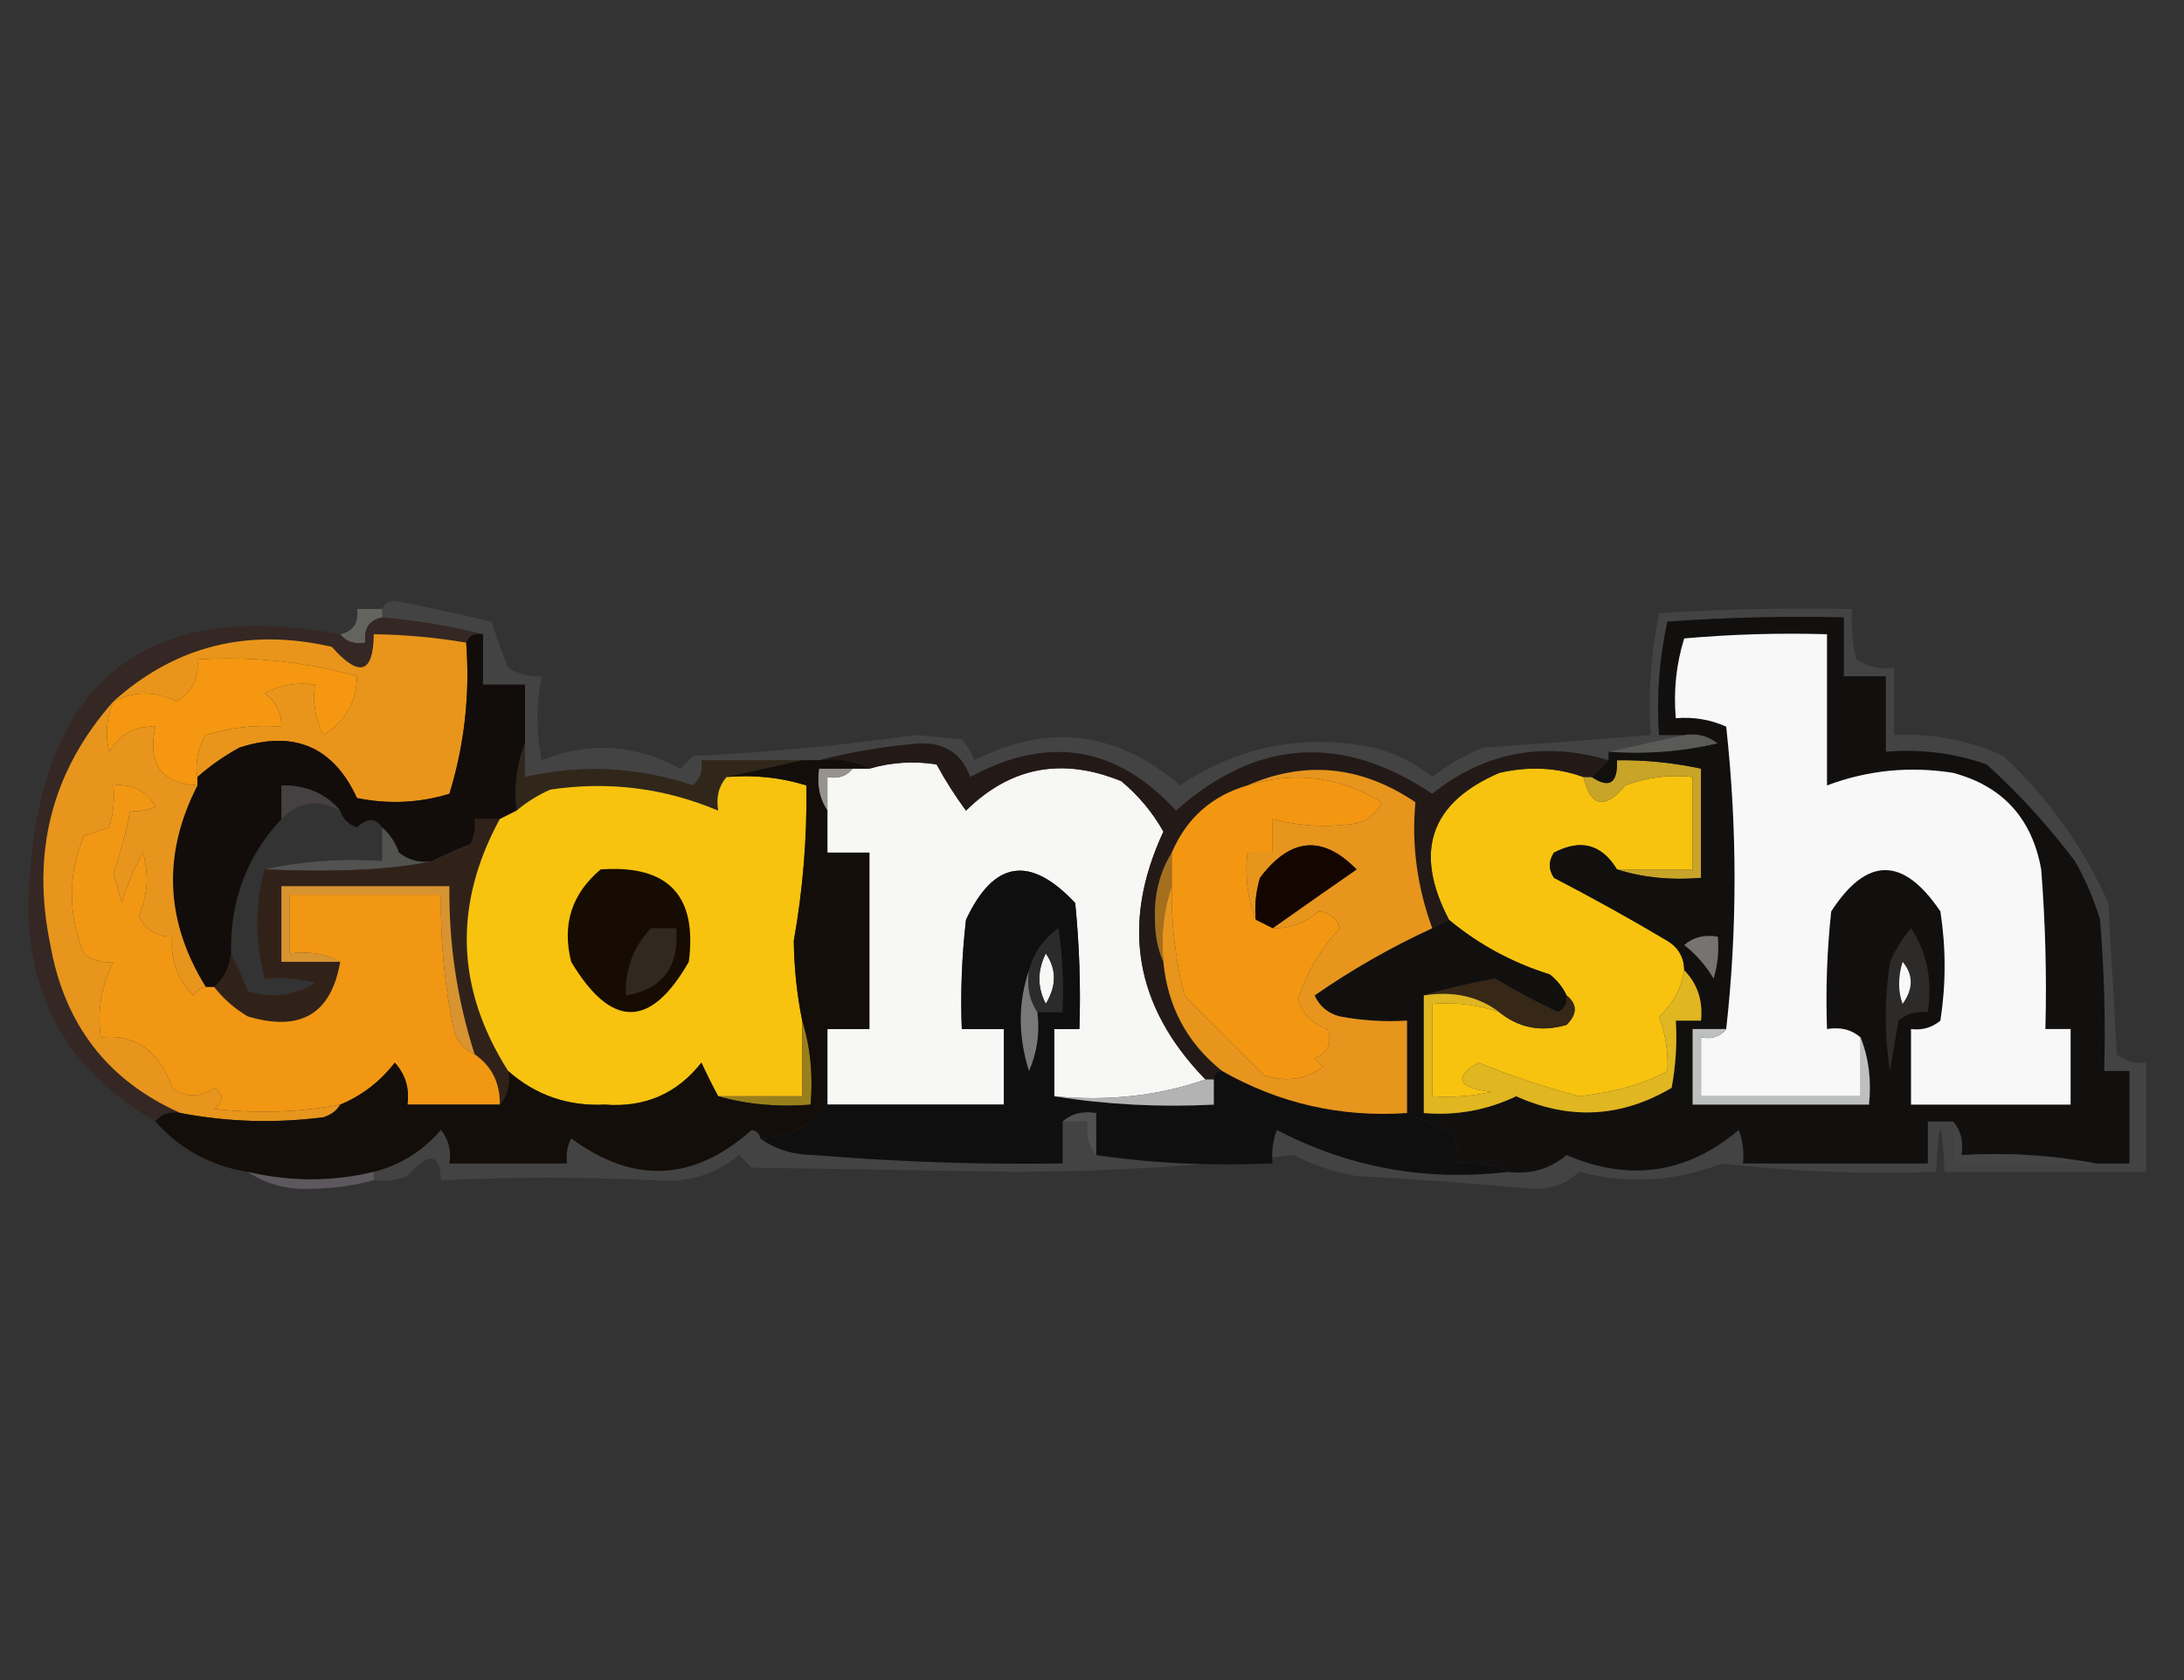 <?xml version="1.0" encoding="UTF-8"?>
<!DOCTYPE svg PUBLIC "-//W3C//DTD SVG 1.1//EN" "http://www.w3.org/Graphics/SVG/1.1/DTD/svg11.dtd">
<svg xmlns="http://www.w3.org/2000/svg" version="1.1" width="260px" height="200px" style="shape-rendering:geometricPrecision; text-rendering:geometricPrecision; image-rendering:optimizeQuality; fill-rule:evenodd; clip-rule:evenodd" xmlns:xlink="http://www.w3.org/1999/xlink">
<rect width="100%" height="100%" fill="#333333" stroke="none"/>
<g><path style="opacity:0.796" fill="#6f7168" d="M 45.5,72.5 C 45.5,72.833 45.5,73.167 45.5,73.5C 43.952,73.821 43.285,74.821 43.5,76.5C 42.209,76.737 41.209,76.404 40.5,75.5C 42.048,75.179 42.715,74.179 42.5,72.5C 43.5,72.5 44.5,72.5 45.5,72.5 Z"/></g>
<g><path style="opacity:1" fill="#f59710" d="M 23.5,92.5 C 23.5,92.833 23.5,93.167 23.5,93.5C 19.197,93.265 17.53,90.931 18.5,86.5C 16.097,86.393 14.264,87.393 13,89.5C 12.51,87.455 12.677,85.455 13.5,83.5C 15.993,82.254 18.493,82.254 21,83.5C 22.876,82.381 23.709,80.714 23.5,78.5C 30.003,78.106 36.336,78.772 42.5,80.5C 42.467,83.543 41.134,85.876 38.5,87.5C 37.534,85.604 37.201,83.604 37.5,81.5C 35.396,81.201 33.396,81.534 31.5,82.5C 32.853,83.524 33.52,84.857 33.5,86.5C 30.421,86.26 27.421,86.593 24.5,87.5C 23.548,89.045 23.215,90.712 23.5,92.5 Z"/></g>
<g><path style="opacity:1" fill="#352723" d="M 40.5,75.5 C 41.209,76.404 42.209,76.737 43.5,76.5C 43.285,74.821 43.952,73.821 45.5,73.5C 49.684,73.851 53.684,74.518 57.5,75.5C 56.508,75.328 55.842,75.662 55.5,76.5C 51.865,75.886 48.198,75.552 44.5,75.5C 44.443,80.199 42.776,80.699 39.5,77C 29.538,74.714 20.871,76.88 13.5,83.5C 6.185,91.756 3.685,101.423 6,112.5C 7.682,121.999 12.849,128.666 21.5,132.5C 20.209,132.263 19.209,132.596 18.5,133.5C 7.606,127.216 2.606,117.716 3.5,105C 4.915,81.06 17.248,71.227 40.5,75.5 Z"/></g>
<g><path style="opacity:1" fill="#e9951b" d="M 55.5,76.5 C 55.966,82.665 55.299,88.665 53.5,94.5C 49.892,95.593 46.225,95.76 42.5,95C 39.678,88.892 35.012,86.892 28.5,89C 26.677,89.997 25.01,91.164 23.5,92.5C 23.215,90.712 23.548,89.045 24.5,87.5C 27.421,86.593 30.421,86.26 33.5,86.5C 33.52,84.857 32.853,83.524 31.5,82.5C 33.396,81.534 35.396,81.201 37.5,81.5C 37.201,83.604 37.534,85.604 38.5,87.5C 41.134,85.876 42.467,83.543 42.5,80.5C 36.336,78.772 30.003,78.106 23.5,78.5C 23.709,80.714 22.876,82.381 21,83.5C 18.493,82.254 15.993,82.254 13.5,83.5C 20.871,76.88 29.538,74.714 39.5,77C 42.776,80.699 44.443,80.199 44.5,75.5C 48.198,75.552 51.865,75.886 55.5,76.5 Z"/></g>
<g><path style="opacity:0.084" fill="#efefef" d="M 44.5,140.5 C 44.5,140.167 44.5,139.833 44.5,139.5C 47.66,138.683 50.327,137.016 52.5,134.5C 53.429,135.689 53.762,137.022 53.5,138.5C 58.167,138.5 62.833,138.5 67.5,138.5C 67.35,137.448 67.517,136.448 68,135.5C 75.4,140.993 82.566,140.66 89.5,134.5C 90.107,134.624 90.44,134.957 90.5,135.5C 92.223,136.8 94.39,137.467 97,137.5C 106.817,138.311 116.651,138.644 126.5,138.5C 126.5,136.833 126.5,135.167 126.5,133.5C 127.5,133.5 128.5,133.5 129.5,133.5C 129.232,135.099 129.566,136.432 130.5,137.5C 137.313,138.491 144.313,138.825 151.5,138.5C 151.343,137.127 151.51,135.793 152,134.5C 160.589,138.992 169.755,140.658 179.5,139.5C 182.144,139.84 184.477,139.173 186.5,137.5C 194.003,140.709 200.836,139.709 207,134.5C 207.49,135.793 207.657,137.127 207.5,138.5C 214.833,138.5 222.167,138.5 229.5,138.5C 229.5,136.833 229.5,135.167 229.5,133.5C 230.5,133.5 231.5,133.5 232.5,133.5C 232.5,135.167 232.5,136.833 232.5,138.5C 238.167,138.5 243.833,138.5 249.5,138.5C 250.833,138.5 252.167,138.5 253.5,138.5C 253.5,134.833 253.5,131.167 253.5,127.5C 252.5,127.5 251.5,127.5 250.5,127.5C 250.666,121.491 250.499,115.491 250,109.5C 249.275,107.051 248.275,104.717 247,102.5C 243.831,98.3 240.331,94.467 236.5,91C 232.637,89.646 228.637,89.146 224.5,89.5C 224.5,86.5 224.5,83.5 224.5,80.5C 222.833,80.5 221.167,80.5 219.5,80.5C 219.5,78.167 219.5,75.833 219.5,73.5C 212.492,73.334 205.492,73.5 198.5,74C 197.533,78.401 197.2,82.901 197.5,87.5C 198.5,87.5 199.5,87.5 200.5,87.5C 197.5,88.167 194.5,88.833 191.5,89.5C 191.5,89.833 191.5,90.167 191.5,90.5C 183.732,88.21 176.732,89.543 170.5,94.5C 159.767,87.31 149.601,87.977 140,96.5C 132.935,88.809 124.769,87.475 115.5,92.5C 114.501,89.739 112.501,88.406 109.5,88.5C 105.306,88.852 101.306,89.518 97.5,90.5C 96.833,90.5 96.167,90.5 95.5,90.5C 91.5,90.5 87.5,90.5 83.5,90.5C 83.719,91.675 83.386,92.675 82.5,93.5C 75.931,91.286 69.265,90.953 62.5,92.5C 62.5,91.167 62.5,89.833 62.5,88.5C 62.5,86.167 62.5,83.833 62.5,81.5C 60.833,81.5 59.167,81.5 57.5,81.5C 57.5,79.5 57.5,77.5 57.5,75.5C 53.684,74.518 49.684,73.851 45.5,73.5C 45.5,73.167 45.5,72.833 45.5,72.5C 45.735,71.903 46.235,71.57 47,71.5C 50.842,72.279 54.675,73.113 58.5,74C 59.103,75.825 59.77,77.659 60.5,79.5C 61.736,80.246 63.069,80.579 64.5,80.5C 63.808,83.897 63.808,87.23 64.5,90.5C 70.076,88.238 75.576,88.572 81,91.5C 81.5,91 82,90.5 82.5,90C 91.373,89.569 100.206,88.735 109,87.5C 110.833,87.667 112.667,87.833 114.5,88C 115.126,88.75 115.626,89.584 116,90.5C 124.792,86.036 132.959,87.036 140.5,93.5C 147.47,88.804 155.136,87.304 163.5,89C 166.112,89.639 168.446,90.806 170.5,92.5C 172.336,91.081 174.336,89.914 176.5,89C 183.177,88.547 189.844,88.047 196.5,87.5C 196.197,82.57 196.531,77.737 197.5,73C 205.159,72.5 212.826,72.334 220.5,72.5C 220.338,74.527 220.505,76.527 221,78.5C 222.356,79.38 223.856,79.713 225.5,79.5C 225.5,82.167 225.5,84.833 225.5,87.5C 230.034,87.267 234.368,88.1 238.5,90C 243.86,95.02 248.027,100.853 251,107.5C 251.333,113.5 251.667,119.5 252,125.5C 253.011,126.337 254.178,126.67 255.5,126.5C 255.5,130.833 255.5,135.167 255.5,139.5C 247.5,139.5 239.5,139.5 231.5,139.5C 231.167,132.833 230.833,132.833 230.5,139.5C 221.915,139.817 213.415,139.483 205,138.5C 199.438,140.671 193.772,141.005 188,139.5C 186.352,141.028 184.352,141.695 182,141.5C 175.178,140.855 168.345,140.355 161.5,140C 158.868,139.551 156.368,138.717 154,137.5C 143.12,138.8 132.12,139.467 121,139.5C 110.5,139.333 100,139.167 89.5,139C 89,138.5 88.5,138 88,137.5C 85.091,139.858 81.758,140.858 78,140.5C 69.548,140.098 61.048,140.098 52.5,140.5C 52.372,137.226 51.039,137.059 48.5,140C 47.207,140.49 45.873,140.657 44.5,140.5 Z"/></g>
<g><path style="opacity:0.333" fill="#aaa8a5" d="M 200.5,87.5 C 201.978,87.238 203.311,87.571 204.5,88.5C 200.217,89.492 195.884,89.826 191.5,89.5C 194.5,88.833 197.5,88.167 200.5,87.5 Z"/></g>
<g><path style="opacity:1" fill="#120c0b" d="M 57.5,75.5 C 57.5,77.5 57.5,79.5 57.5,81.5C 59.167,81.5 60.833,81.5 62.5,81.5C 62.5,83.833 62.5,86.167 62.5,88.5C 61.527,90.948 61.194,93.615 61.5,96.5C 60.833,96.833 60.167,97.167 59.5,97.5C 58.5,97.5 57.5,97.5 56.5,97.5C 56.65,98.552 56.483,99.552 56,100.5C 54.377,101.099 52.877,101.766 51.5,102.5C 50.022,102.762 48.689,102.429 47.5,101.5C 47.058,100.261 46.391,99.261 45.5,98.5C 44.687,97.347 43.687,97.347 42.5,98.5C 41.478,98.144 40.811,97.478 40.5,96.5C 38.794,94.464 36.461,93.464 33.5,93.5C 33.5,94.833 33.5,96.167 33.5,97.5C 29.385,101.901 27.385,107.234 27.5,113.5C 27.34,115.153 26.674,116.486 25.5,117.5C 25.167,117.5 24.833,117.5 24.5,117.5C 19.649,109.668 19.316,101.668 23.5,93.5C 23.5,93.167 23.5,92.833 23.5,92.5C 25.01,91.164 26.677,89.997 28.5,89C 35.012,86.892 39.678,88.892 42.5,95C 46.225,95.76 49.892,95.593 53.5,94.5C 55.299,88.665 55.966,82.665 55.5,76.5C 55.842,75.662 56.508,75.328 57.5,75.5 Z"/></g>
<g><path style="opacity:0.863" fill="#302517" d="M 62.5,88.5 C 62.5,89.833 62.5,91.167 62.5,92.5C 69.265,90.953 75.931,91.286 82.5,93.5C 83.386,92.675 83.719,91.675 83.5,90.5C 87.5,90.5 91.5,90.5 95.5,90.5C 92.5,91.167 89.5,91.833 86.5,92.5C 85.566,93.568 85.232,94.901 85.5,96.5C 79.101,93.799 72.434,92.965 65.5,94C 64.016,94.662 62.683,95.496 61.5,96.5C 61.194,93.615 61.527,90.948 62.5,88.5 Z"/></g>
<g><path style="opacity:0.996" fill="#f8f8f7" d="M 143.5,128.5 C 137.926,130.453 131.926,131.12 125.5,130.5C 125.5,127.833 125.5,125.167 125.5,122.5C 126.5,122.5 127.5,122.5 128.5,122.5C 128.666,117.489 128.499,112.489 128,107.5C 122.628,101.762 118.295,102.429 115,109.5C 114.501,113.821 114.334,118.154 114.5,122.5C 116.167,122.5 117.833,122.5 119.5,122.5C 119.5,125.5 119.5,128.5 119.5,131.5C 112.5,131.5 105.5,131.5 98.5,131.5C 98.5,128.5 98.5,125.5 98.5,122.5C 100.167,122.5 101.833,122.5 103.5,122.5C 103.5,115.5 103.5,108.5 103.5,101.5C 101.833,101.5 100.167,101.5 98.5,101.5C 98.5,99.833 98.5,98.167 98.5,96.5C 98.5,95.167 98.5,93.833 98.5,92.5C 99.791,92.737 100.791,92.404 101.5,91.5C 102.167,91.5 102.833,91.5 103.5,91.5C 106.141,90.737 108.808,90.57 111.5,91C 112.542,92.918 113.708,94.751 115,96.5C 120.296,91.283 126.463,90.116 133.5,93C 135.557,94.719 137.224,96.719 138.5,99C 133.392,109.984 135.059,119.817 143.5,128.5 Z M 124.5,113.5 C 125.793,115.364 125.793,117.364 124.5,119.5C 123.481,117.54 123.481,115.54 124.5,113.5 Z"/></g>
<g><path style="opacity:1" fill="#454042" d="M 40.5,96.5 C 37.916,95.062 35.583,95.396 33.5,97.5C 33.5,96.167 33.5,94.833 33.5,93.5C 36.461,93.464 38.794,94.464 40.5,96.5 Z"/></g>
<g><path style="opacity:1" fill="#f7c30f" d="M 188.5,92.5 C 189.372,96.089 191.039,96.423 193.5,93.5C 196.086,92.52 198.753,92.187 201.5,92.5C 201.5,96.167 201.5,99.833 201.5,103.5C 198.5,103.5 195.5,103.5 192.5,103.5C 190.678,100.5 188.178,99.833 185,101.5C 184.333,102.5 184.333,103.5 185,104.5C 189.581,106.873 194.081,109.373 198.5,112C 199.823,112.816 200.489,113.983 200.5,115.5C 200.163,117.672 199.163,119.505 197.5,121C 198.287,123.099 198.62,125.266 198.5,127.5C 195.896,128.987 192.396,129.987 188,130.5C 183.893,129.415 179.893,128.082 176,126.5C 172.988,128.263 173.488,129.43 177.5,130C 175.19,130.497 172.857,130.663 170.5,130.5C 170.5,126.833 170.5,123.167 170.5,119.5C 173.279,119.279 175.946,119.612 178.5,120.5C 180.836,122.391 183.502,122.891 186.5,122C 187.791,120.708 187.791,119.542 186.5,118.5C 186.047,117.542 185.381,116.708 184.5,116C 180.025,114.598 176.025,112.431 172.5,109.5C 168.253,101.383 170.253,95.55 178.5,92C 182.027,91.192 185.36,91.359 188.5,92.5 Z"/></g>
<g><path style="opacity:1" fill="#c8a428" d="M 192.5,103.5 C 195.5,103.5 198.5,103.5 201.5,103.5C 201.5,99.833 201.5,96.167 201.5,92.5C 198.753,92.187 196.086,92.52 193.5,93.5C 191.039,96.423 189.372,96.089 188.5,92.5C 188.833,92.5 189.167,92.5 189.5,92.5C 191.598,93.914 192.598,93.248 192.5,90.5C 195.881,90.46 199.214,90.793 202.5,91.5C 202.5,95.833 202.5,100.167 202.5,104.5C 198.958,104.813 195.625,104.479 192.5,103.5 Z"/></g>
<g><path style="opacity:1" fill="#97938c" d="M 101.5,91.5 C 100.791,92.404 99.791,92.737 98.5,92.5C 98.5,93.833 98.5,95.167 98.5,96.5C 97.549,95.081 97.216,93.415 97.5,91.5C 98.833,91.5 100.167,91.5 101.5,91.5 Z"/></g>
<g><path style="opacity:0.981" fill="#12100f" d="M 249.5,138.5 C 244.36,137.512 239.026,137.179 233.5,137.5C 233.768,135.901 233.434,134.568 232.5,133.5C 231.5,133.5 230.5,133.5 229.5,133.5C 229.5,135.167 229.5,136.833 229.5,138.5C 222.167,138.5 214.833,138.5 207.5,138.5C 207.657,137.127 207.49,135.793 207,134.5C 200.836,139.709 194.003,140.709 186.5,137.5C 184.477,139.173 182.144,139.84 179.5,139.5C 177.735,138.539 175.735,138.205 173.5,138.5C 173.762,137.022 173.429,135.689 172.5,134.5C 170.664,133.972 168.997,133.306 167.5,132.5C 167.5,128.833 167.5,125.167 167.5,121.5C 164.813,121.664 162.146,121.497 159.5,121C 158.09,120.632 157.09,119.799 156.5,118.5C 160.906,115.438 165.573,112.772 170.5,110.5C 171.167,110.167 171.833,109.833 172.5,109.5C 176.025,112.431 180.025,114.598 184.5,116C 185.381,116.708 186.047,117.542 186.5,118.5C 186.631,119.376 186.298,120.043 185.5,120.5C 182.905,119.287 180.405,117.953 178,116.5C 175.004,117.035 172.171,117.702 169.5,118.5C 169.5,123.167 169.5,127.833 169.5,132.5C 173.354,132.828 177.021,132.162 180.5,130.5C 186.853,133.368 193.02,133.034 199,129.5C 199.497,126.854 199.664,124.187 199.5,121.5C 200.5,121.5 201.5,121.5 202.5,121.5C 202.741,119.102 202.074,117.102 200.5,115.5C 200.489,113.983 199.823,112.816 198.5,112C 194.081,109.373 189.581,106.873 185,104.5C 184.333,103.5 184.333,102.5 185,101.5C 188.178,99.833 190.678,100.5 192.5,103.5C 195.625,104.479 198.958,104.813 202.5,104.5C 202.5,100.167 202.5,95.833 202.5,91.5C 199.214,90.793 195.881,90.46 192.5,90.5C 192.598,93.248 191.598,93.914 189.5,92.5C 190.167,91.833 190.833,91.167 191.5,90.5C 191.5,90.167 191.5,89.833 191.5,89.5C 195.884,89.826 200.217,89.492 204.5,88.5C 203.311,87.571 201.978,87.238 200.5,87.5C 199.5,87.5 198.5,87.5 197.5,87.5C 197.2,82.901 197.533,78.401 198.5,74C 205.492,73.5 212.492,73.334 219.5,73.5C 219.5,75.833 219.5,78.167 219.5,80.5C 221.167,80.5 222.833,80.5 224.5,80.5C 224.5,83.5 224.5,86.5 224.5,89.5C 228.637,89.146 232.637,89.646 236.5,91C 240.331,94.467 243.831,98.3 247,102.5C 248.275,104.717 249.275,107.051 250,109.5C 250.499,115.491 250.666,121.491 250.5,127.5C 251.5,127.5 252.5,127.5 253.5,127.5C 253.5,131.167 253.5,134.833 253.5,138.5C 252.167,138.5 250.833,138.5 249.5,138.5 Z M 226.5,114.5 C 227.788,116.035 227.788,117.701 226.5,119.5C 225.948,117.997 225.948,116.331 226.5,114.5 Z"/></g>
<g><path style="opacity:1" fill="#f8f8f8" d="M 221.5,123.5 C 221.5,125.833 221.5,128.167 221.5,130.5C 215.167,130.5 208.833,130.5 202.5,130.5C 202.5,128.167 202.5,125.833 202.5,123.5C 203.791,123.737 204.791,123.404 205.5,122.5C 206.825,110.66 206.825,98.66 205.5,86.5C 203.591,85.652 201.591,85.318 199.5,85.5C 199.216,82.223 199.549,79.057 200.5,76C 206.157,75.501 211.824,75.334 217.5,75.5C 217.5,81.5 217.5,87.5 217.5,93.5C 222.337,91.683 227.337,91.183 232.5,92C 238.41,93.579 241.91,97.412 243,103.5C 243.5,109.825 243.666,116.158 243.5,122.5C 244.5,122.5 245.5,122.5 246.5,122.5C 246.5,125.5 246.5,128.5 246.5,131.5C 240.167,131.5 233.833,131.5 227.5,131.5C 227.5,128.5 227.5,125.5 227.5,122.5C 228.822,122.67 229.989,122.337 231,121.5C 231.667,117.167 231.667,112.833 231,108.5C 226.578,101.941 222.245,101.941 218,108.5C 217.501,113.155 217.334,117.821 217.5,122.5C 219.099,122.232 220.432,122.566 221.5,123.5 Z M 226.5,114.5 C 225.948,116.331 225.948,117.997 226.5,119.5C 227.788,117.701 227.788,116.035 226.5,114.5 Z"/></g>
<g><path style="opacity:1" fill="#e7951c" d="M 13.5,83.5 C 12.677,85.455 12.51,87.455 13,89.5C 14.264,87.393 16.097,86.393 18.5,86.5C 17.53,90.931 19.197,93.265 23.5,93.5C 19.316,101.668 19.649,109.668 24.5,117.5C 23.883,117.611 23.383,117.944 23,118.5C 21.097,116.559 20.264,114.226 20.5,111.5C 18.641,111.539 17.308,110.706 16.5,109C 17.602,106.599 17.769,104.099 17,101.5C 15.983,103.376 15.149,105.376 14.5,107.5C 14.167,106.333 13.833,105.167 13.5,104C 14.336,101.51 15.002,99.01 15.5,96.5C 16.552,96.65 17.552,96.483 18.5,96C 17.383,94.108 15.716,93.275 13.5,93.5C 13.66,95.199 13.493,96.866 13,98.5C 12,98.833 11,99.167 10,99.5C 8.068,104.139 8.068,108.806 10,113.5C 11.011,114.337 12.178,114.67 13.5,114.5C 12.055,117.338 11.555,120.338 12,123.5C 16.136,123.069 18.969,125.069 20.5,129.5C 22.135,130.681 23.802,130.681 25.5,129.5C 26.711,130.274 26.711,131.107 25.5,132C 30.528,132.588 35.528,132.422 40.5,131.5C 40.083,132.222 39.416,132.722 38.5,133C 32.782,133.74 27.115,133.573 21.5,132.5C 12.849,128.666 7.682,121.999 6,112.5C 3.685,101.423 6.185,91.756 13.5,83.5 Z"/></g>
<g><path style="opacity:0.227" fill="#c0bdb9" d="M 45.5,98.5 C 46.391,99.261 47.058,100.261 47.5,101.5C 48.689,102.429 50.022,102.762 51.5,102.5C 46.891,103.529 40.225,103.863 31.5,103.5C 35.97,102.514 40.637,102.181 45.5,102.5C 45.5,101.167 45.5,99.833 45.5,98.5 Z"/></g>
<g><path style="opacity:0.967" fill="#312118" d="M 59.5,97.5 C 53.944,107.711 54.277,117.711 60.5,127.5C 60.768,129.099 60.434,130.432 59.5,131.5C 59.539,128.911 58.539,126.911 56.5,125.5C 54.42,119.016 53.42,112.349 53.5,105.5C 46.833,105.5 40.167,105.5 33.5,105.5C 33.5,108.5 33.5,111.5 33.5,114.5C 35.833,114.5 38.167,114.5 40.5,114.5C 39.442,120.706 35.776,122.872 29.5,121C 27.907,120.051 26.574,118.885 25.5,117.5C 26.674,116.486 27.34,115.153 27.5,113.5C 28.234,114.878 28.901,116.378 29.5,118C 32.379,118.874 35.045,118.54 37.5,117C 35.527,116.505 33.527,116.338 31.5,116.5C 30.338,112.02 30.338,107.687 31.5,103.5C 40.225,103.863 46.891,103.529 51.5,102.5C 52.877,101.766 54.377,101.099 56,100.5C 56.483,99.552 56.65,98.552 56.5,97.5C 57.5,97.5 58.5,97.5 59.5,97.5 Z"/></g>
<g><path style="opacity:0.979" fill="#100f0f" d="M 125.5,130.5 C 131.645,131.49 137.978,131.823 144.5,131.5C 144.5,130.5 144.5,129.5 144.5,128.5C 144.5,127.833 144.833,127.5 145.5,127.5C 152.298,131.365 159.631,133.032 167.5,132.5C 168.997,133.306 170.664,133.972 172.5,134.5C 173.429,135.689 173.762,137.022 173.5,138.5C 175.735,138.205 177.735,138.539 179.5,139.5C 169.755,140.658 160.589,138.992 152,134.5C 151.51,135.793 151.343,137.127 151.5,138.5C 144.313,138.825 137.313,138.491 130.5,137.5C 130.5,135.833 130.5,134.167 130.5,132.5C 128.901,132.232 127.568,132.566 126.5,133.5C 126.5,135.167 126.5,136.833 126.5,138.5C 116.651,138.644 106.817,138.311 97,137.5C 94.39,137.467 92.223,136.8 90.5,135.5C 93.899,135.391 96.566,134.058 98.5,131.5C 105.5,131.5 112.5,131.5 119.5,131.5C 119.5,128.5 119.5,125.5 119.5,122.5C 117.833,122.5 116.167,122.5 114.5,122.5C 114.334,118.154 114.501,113.821 115,109.5C 118.295,102.429 122.628,101.762 128,107.5C 128.499,112.489 128.666,117.489 128.5,122.5C 127.5,122.5 126.5,122.5 125.5,122.5C 125.5,125.167 125.5,127.833 125.5,130.5 Z M 124.5,113.5 C 123.481,115.54 123.481,117.54 124.5,119.5C 125.793,117.364 125.793,115.364 124.5,113.5 Z"/></g>
<g><path style="opacity:1" fill="#231a17" d="M 191.5,90.5 C 190.833,91.167 190.167,91.833 189.5,92.5C 189.167,92.5 188.833,92.5 188.5,92.5C 185.36,91.359 182.027,91.192 178.5,92C 170.253,95.55 168.253,101.383 172.5,109.5C 171.833,109.833 171.167,110.167 170.5,110.5C 168.694,105.533 168.027,100.533 168.5,95.5C 162.065,91.158 155.399,90.492 148.5,93.5C 144.254,94.745 141.254,97.412 139.5,101.5C 138.048,103.848 137.382,106.514 137.5,109.5C 137.507,111.369 137.84,113.036 138.5,114.5C 139.006,119.848 141.34,124.181 145.5,127.5C 144.833,127.5 144.5,127.833 144.5,128.5C 144.167,128.5 143.833,128.5 143.5,128.5C 135.059,119.817 133.392,109.984 138.5,99C 137.224,96.719 135.557,94.719 133.5,93C 126.463,90.116 120.296,91.283 115,96.5C 113.708,94.751 112.542,92.918 111.5,91C 108.808,90.57 106.141,90.737 103.5,91.5C 101.735,90.539 99.735,90.205 97.5,90.5C 101.306,89.518 105.306,88.852 109.5,88.5C 112.501,88.406 114.501,89.739 115.5,92.5C 124.769,87.475 132.935,88.809 140,96.5C 149.601,87.977 159.767,87.31 170.5,94.5C 176.732,89.543 183.732,88.21 191.5,90.5 Z"/></g>
<g><path style="opacity:1" fill="#d89431" d="M 56.5,125.5 C 55.21,124.942 54.377,123.942 54,122.5C 52.905,117.22 52.405,111.887 52.5,106.5C 46.5,106.5 40.5,106.5 34.5,106.5C 34.5,108.833 34.5,111.167 34.5,113.5C 36.735,113.205 38.735,113.539 40.5,114.5C 38.167,114.5 35.833,114.5 33.5,114.5C 33.5,111.5 33.5,108.5 33.5,105.5C 40.167,105.5 46.833,105.5 53.5,105.5C 53.42,112.349 54.42,119.016 56.5,125.5 Z"/></g>
<g><path style="opacity:1" fill="#f7c30f" d="M 86.5,92.5 C 89.777,92.216 92.943,92.549 96,93.5C 96.09,99.73 95.59,105.897 94.5,112C 94.542,115.251 94.875,118.417 95.5,121.5C 95.5,124.5 95.5,127.5 95.5,130.5C 92.167,130.5 88.833,130.5 85.5,130.5C 84.839,129.282 84.172,127.949 83.5,126.5C 80.601,130.197 76.767,131.864 72,131.5C 67.594,131.709 63.76,130.376 60.5,127.5C 54.277,117.711 53.944,107.711 59.5,97.5C 60.167,97.167 60.833,96.833 61.5,96.5C 62.683,95.496 64.016,94.662 65.5,94C 72.434,92.965 79.101,93.799 85.5,96.5C 85.232,94.901 85.566,93.568 86.5,92.5 Z"/></g>
<g><path style="opacity:0.978" fill="#120902" d="M 71.5,103.5 C 79.533,102.922 83.033,106.588 82,114.5C 77.44,122.47 72.773,122.47 68,114.5C 66.882,110.077 68.049,106.41 71.5,103.5 Z"/></g>
<g><path style="opacity:1" fill="#a5701e" d="M 139.5,101.5 C 139.5,102.833 139.5,104.167 139.5,105.5C 138.523,108.287 138.19,111.287 138.5,114.5C 137.84,113.036 137.507,111.369 137.5,109.5C 137.382,106.514 138.048,103.848 139.5,101.5 Z"/></g>
<g><path style="opacity:1" fill="#e7951d" d="M 170.5,110.5 C 165.573,112.772 160.906,115.438 156.5,118.5C 157.09,119.799 158.09,120.632 159.5,121C 162.146,121.497 164.813,121.664 167.5,121.5C 167.5,125.167 167.5,128.833 167.5,132.5C 159.631,133.032 152.298,131.365 145.5,127.5C 141.34,124.181 139.006,119.848 138.5,114.5C 138.19,111.287 138.523,108.287 139.5,105.5C 139.425,109.897 139.925,114.23 141,118.5C 144.072,121.668 147.238,124.834 150.5,128C 153.053,128.851 155.386,128.518 157.5,127C 157.167,126.667 156.833,126.333 156.5,126C 158.158,125.275 158.658,124.108 158,122.5C 156.243,121.881 155.076,120.714 154.5,119C 155.544,115.792 157.21,112.959 159.5,110.5C 159.113,109.28 158.28,108.613 157,108.5C 155.403,109.885 153.57,110.551 151.5,110.5C 154.767,108.189 158.1,105.856 161.5,103.5C 157.444,99.362 153.61,99.695 150,104.5C 149.506,106.134 149.34,107.801 149.5,109.5C 148.527,107.052 148.194,104.385 148.5,101.5C 149.5,101.5 150.5,101.5 151.5,101.5C 151.5,100.167 151.5,98.833 151.5,97.5C 154.799,98.376 158.132,98.543 161.5,98C 162.91,97.632 163.91,96.799 164.5,95.5C 159.44,92.431 154.106,91.765 148.5,93.5C 155.399,90.492 162.065,91.158 168.5,95.5C 168.027,100.533 168.694,105.533 170.5,110.5 Z"/></g>
<g><path style="opacity:1" fill="#150501" d="M 151.5,110.5 C 150.833,110.167 150.167,109.833 149.5,109.5C 149.34,107.801 149.506,106.134 150,104.5C 153.61,99.695 157.444,99.362 161.5,103.5C 158.1,105.856 154.767,108.189 151.5,110.5 Z"/></g>
<g><path style="opacity:0.124" fill="#e9e9e9" d="M 227.5,110.5 C 229.402,113.337 230.069,116.671 229.5,120.5C 228.178,120.33 227.011,120.663 226,121.5C 225.667,123.5 225.333,125.5 225,127.5C 224.333,123.167 224.333,118.833 225,114.5C 225.662,113.016 226.496,111.683 227.5,110.5 Z M 226.5,114.5 C 225.948,116.331 225.948,117.997 226.5,119.5C 227.788,117.701 227.788,116.035 226.5,114.5 Z"/></g>
<g><path style="opacity:0.125" fill="#f5f5f5" d="M 123.5,120.5 C 122.549,119.081 122.216,117.415 122.5,115.5C 123.031,113.456 124.198,111.789 126,110.5C 126.498,113.817 126.665,117.15 126.5,120.5C 125.5,120.5 124.5,120.5 123.5,120.5 Z M 124.5,113.5 C 123.481,115.54 123.481,117.54 124.5,119.5C 125.793,117.364 125.793,115.364 124.5,113.5 Z"/></g>
<g><path style="opacity:0.596" fill="#b8b9b7" d="M 200.5,112.5 C 201.568,111.566 202.901,111.232 204.5,111.5C 204.66,113.199 204.494,114.866 204,116.5C 203.051,114.907 201.885,113.574 200.5,112.5 Z"/></g>
<g><path style="opacity:0.145" fill="#d2d6d4" d="M 77.5,110.5 C 78.5,110.5 79.5,110.5 80.5,110.5C 80.88,115.11 78.88,117.776 74.5,118.5C 74.394,115.385 75.394,112.719 77.5,110.5 Z"/></g>
<g><path style="opacity:1" fill="#f29714" d="M 24.5,117.5 C 24.833,117.5 25.167,117.5 25.5,117.5C 26.574,118.885 27.907,120.051 29.5,121C 35.776,122.872 39.442,120.706 40.5,114.5C 38.735,113.539 36.735,113.205 34.5,113.5C 34.5,111.167 34.5,108.833 34.5,106.5C 40.5,106.5 46.5,106.5 52.5,106.5C 52.405,111.887 52.905,117.22 54,122.5C 54.377,123.942 55.21,124.942 56.5,125.5C 58.539,126.911 59.539,128.911 59.5,131.5C 55.833,131.5 52.167,131.5 48.5,131.5C 48.769,129.571 48.269,127.905 47,126.5C 45.242,128.765 43.075,130.432 40.5,131.5C 35.528,132.422 30.528,132.588 25.5,132C 26.711,131.107 26.711,130.274 25.5,129.5C 23.802,130.681 22.135,130.681 20.5,129.5C 18.969,125.069 16.136,123.069 12,123.5C 11.555,120.338 12.055,117.338 13.5,114.5C 12.178,114.67 11.011,114.337 10,113.5C 8.068,108.806 8.068,104.139 10,99.5C 11,99.167 12,98.833 13,98.5C 13.493,96.866 13.66,95.199 13.5,93.5C 15.716,93.275 17.383,94.108 18.5,96C 17.552,96.483 16.552,96.65 15.5,96.5C 15.002,99.01 14.336,101.51 13.5,104C 13.833,105.167 14.167,106.333 14.5,107.5C 15.149,105.376 15.983,103.376 17,101.5C 17.769,104.099 17.602,106.599 16.5,109C 17.308,110.706 18.641,111.539 20.5,111.5C 20.264,114.226 21.097,116.559 23,118.5C 23.383,117.944 23.883,117.611 24.5,117.5 Z"/></g>
<g><path style="opacity:1" fill="#362716" d="M 186.5,118.5 C 187.791,119.542 187.791,120.708 186.5,122C 183.502,122.891 180.836,122.391 178.5,120.5C 176.012,118.612 173.012,117.945 169.5,118.5C 172.171,117.702 175.004,117.035 178,116.5C 180.405,117.953 182.905,119.287 185.5,120.5C 186.298,120.043 186.631,119.376 186.5,118.5 Z"/></g>
<g><path style="opacity:1" fill="#f39712" d="M 149.5,109.5 C 150.167,109.833 150.833,110.167 151.5,110.5C 153.57,110.551 155.403,109.885 157,108.5C 158.28,108.613 159.113,109.28 159.5,110.5C 157.21,112.959 155.544,115.792 154.5,119C 155.076,120.714 156.243,121.881 158,122.5C 158.658,124.108 158.158,125.275 156.5,126C 156.833,126.333 157.167,126.667 157.5,127C 155.386,128.518 153.053,128.851 150.5,128C 147.238,124.834 144.072,121.668 141,118.5C 139.925,114.23 139.425,109.897 139.5,105.5C 139.5,104.167 139.5,102.833 139.5,101.5C 141.254,97.412 144.254,94.745 148.5,93.5C 154.106,91.765 159.44,92.431 164.5,95.5C 163.91,96.799 162.91,97.632 161.5,98C 158.132,98.543 154.799,98.376 151.5,97.5C 151.5,98.833 151.5,100.167 151.5,101.5C 150.5,101.5 149.5,101.5 148.5,101.5C 148.194,104.385 148.527,107.052 149.5,109.5 Z"/></g>
<g><path style="opacity:0.792" fill="#949494" d="M 122.5,115.5 C 122.216,117.415 122.549,119.081 123.5,120.5C 123.808,122.924 123.474,125.257 122.5,127.5C 121.191,123.351 121.191,119.351 122.5,115.5 Z"/></g>
<g><path style="opacity:1" fill="#e0b621" d="M 200.5,115.5 C 202.074,117.102 202.741,119.102 202.5,121.5C 201.5,121.5 200.5,121.5 199.5,121.5C 199.664,124.187 199.497,126.854 199,129.5C 193.02,133.034 186.853,133.368 180.5,130.5C 177.021,132.162 173.354,132.828 169.5,132.5C 169.5,127.833 169.5,123.167 169.5,118.5C 173.012,117.945 176.012,118.612 178.5,120.5C 175.946,119.612 173.279,119.279 170.5,119.5C 170.5,123.167 170.5,126.833 170.5,130.5C 172.857,130.663 175.19,130.497 177.5,130C 173.488,129.43 172.988,128.263 176,126.5C 179.893,128.082 183.893,129.415 188,130.5C 192.396,129.987 195.896,128.987 198.5,127.5C 198.62,125.266 198.287,123.099 197.5,121C 199.163,119.505 200.163,117.672 200.5,115.5 Z"/></g>
<g><path style="opacity:1" fill="#997e1c" d="M 95.5,121.5 C 96.479,124.625 96.813,127.958 96.5,131.5C 92.629,131.815 88.962,131.482 85.5,130.5C 88.833,130.5 92.167,130.5 95.5,130.5C 95.5,127.5 95.5,124.5 95.5,121.5 Z"/></g>
<g><path style="opacity:1" fill="#b2b3b2" d="M 143.5,128.5 C 143.833,128.5 144.167,128.5 144.5,128.5C 144.5,129.5 144.5,130.5 144.5,131.5C 137.978,131.823 131.645,131.49 125.5,130.5C 131.926,131.12 137.926,130.453 143.5,128.5 Z"/></g>
<g><path style="opacity:1" fill="#bebfbf" d="M 205.5,122.5 C 204.791,123.404 203.791,123.737 202.5,123.5C 202.5,125.833 202.5,128.167 202.5,130.5C 208.833,130.5 215.167,130.5 221.5,130.5C 221.5,128.167 221.5,125.833 221.5,123.5C 222.473,125.948 222.806,128.615 222.5,131.5C 215.5,131.5 208.5,131.5 201.5,131.5C 201.5,128.5 201.5,125.5 201.5,122.5C 202.833,122.5 204.167,122.5 205.5,122.5 Z"/></g>
<g><path style="opacity:0.975" fill="#130e09" d="M 95.5,90.5 C 96.167,90.5 96.833,90.5 97.5,90.5C 99.735,90.205 101.735,90.539 103.5,91.5C 102.833,91.5 102.167,91.5 101.5,91.5C 100.167,91.5 98.833,91.5 97.5,91.5C 97.216,93.415 97.549,95.081 98.5,96.5C 98.5,98.167 98.5,99.833 98.5,101.5C 100.167,101.5 101.833,101.5 103.5,101.5C 103.5,108.5 103.5,115.5 103.5,122.5C 101.833,122.5 100.167,122.5 98.5,122.5C 98.5,125.5 98.5,128.5 98.5,131.5C 96.566,134.058 93.899,135.391 90.5,135.5C 90.44,134.957 90.107,134.624 89.5,134.5C 82.566,140.66 75.4,140.993 68,135.5C 67.517,136.448 67.35,137.448 67.5,138.5C 62.833,138.5 58.167,138.5 53.5,138.5C 53.762,137.022 53.429,135.689 52.5,134.5C 50.327,137.016 47.66,138.683 44.5,139.5C 39.523,140.69 34.523,140.69 29.5,139.5C 25.067,138.786 21.4,136.786 18.5,133.5C 19.209,132.596 20.209,132.263 21.5,132.5C 27.115,133.573 32.782,133.74 38.5,133C 39.416,132.722 40.083,132.222 40.5,131.5C 43.075,130.432 45.242,128.765 47,126.5C 48.269,127.905 48.769,129.571 48.5,131.5C 52.167,131.5 55.833,131.5 59.5,131.5C 60.434,130.432 60.768,129.099 60.5,127.5C 63.76,130.376 67.594,131.709 72,131.5C 76.767,131.864 80.601,130.197 83.5,126.5C 84.172,127.949 84.839,129.282 85.5,130.5C 88.962,131.482 92.629,131.815 96.5,131.5C 96.813,127.958 96.479,124.625 95.5,121.5C 94.875,118.417 94.542,115.251 94.5,112C 95.59,105.897 96.09,99.73 96,93.5C 92.943,92.549 89.777,92.216 86.5,92.5C 89.5,91.833 92.5,91.167 95.5,90.5 Z"/></g>
<g><path style="opacity:0.329" fill="#8d8d8d" d="M 126.5,133.5 C 127.568,132.566 128.901,132.232 130.5,132.5C 130.5,134.167 130.5,135.833 130.5,137.5C 129.566,136.432 129.232,135.099 129.5,133.5C 128.5,133.5 127.5,133.5 126.5,133.5 Z"/></g>
<g><path style="opacity:0.569" fill="#535353" d="M 232.5,133.5 C 233.434,134.568 233.768,135.901 233.5,137.5C 239.026,137.179 244.36,137.512 249.5,138.5C 243.833,138.5 238.167,138.5 232.5,138.5C 232.5,136.833 232.5,135.167 232.5,133.5 Z"/></g>
<g><path style="opacity:0.471" fill="#8a838d" d="M 29.5,139.5 C 34.523,140.69 39.523,140.69 44.5,139.5C 44.5,139.833 44.5,140.167 44.5,140.5C 42.255,141.107 39.921,141.44 37.5,141.5C 34.473,141.713 31.807,141.047 29.5,139.5 Z"/></g>
</svg>
